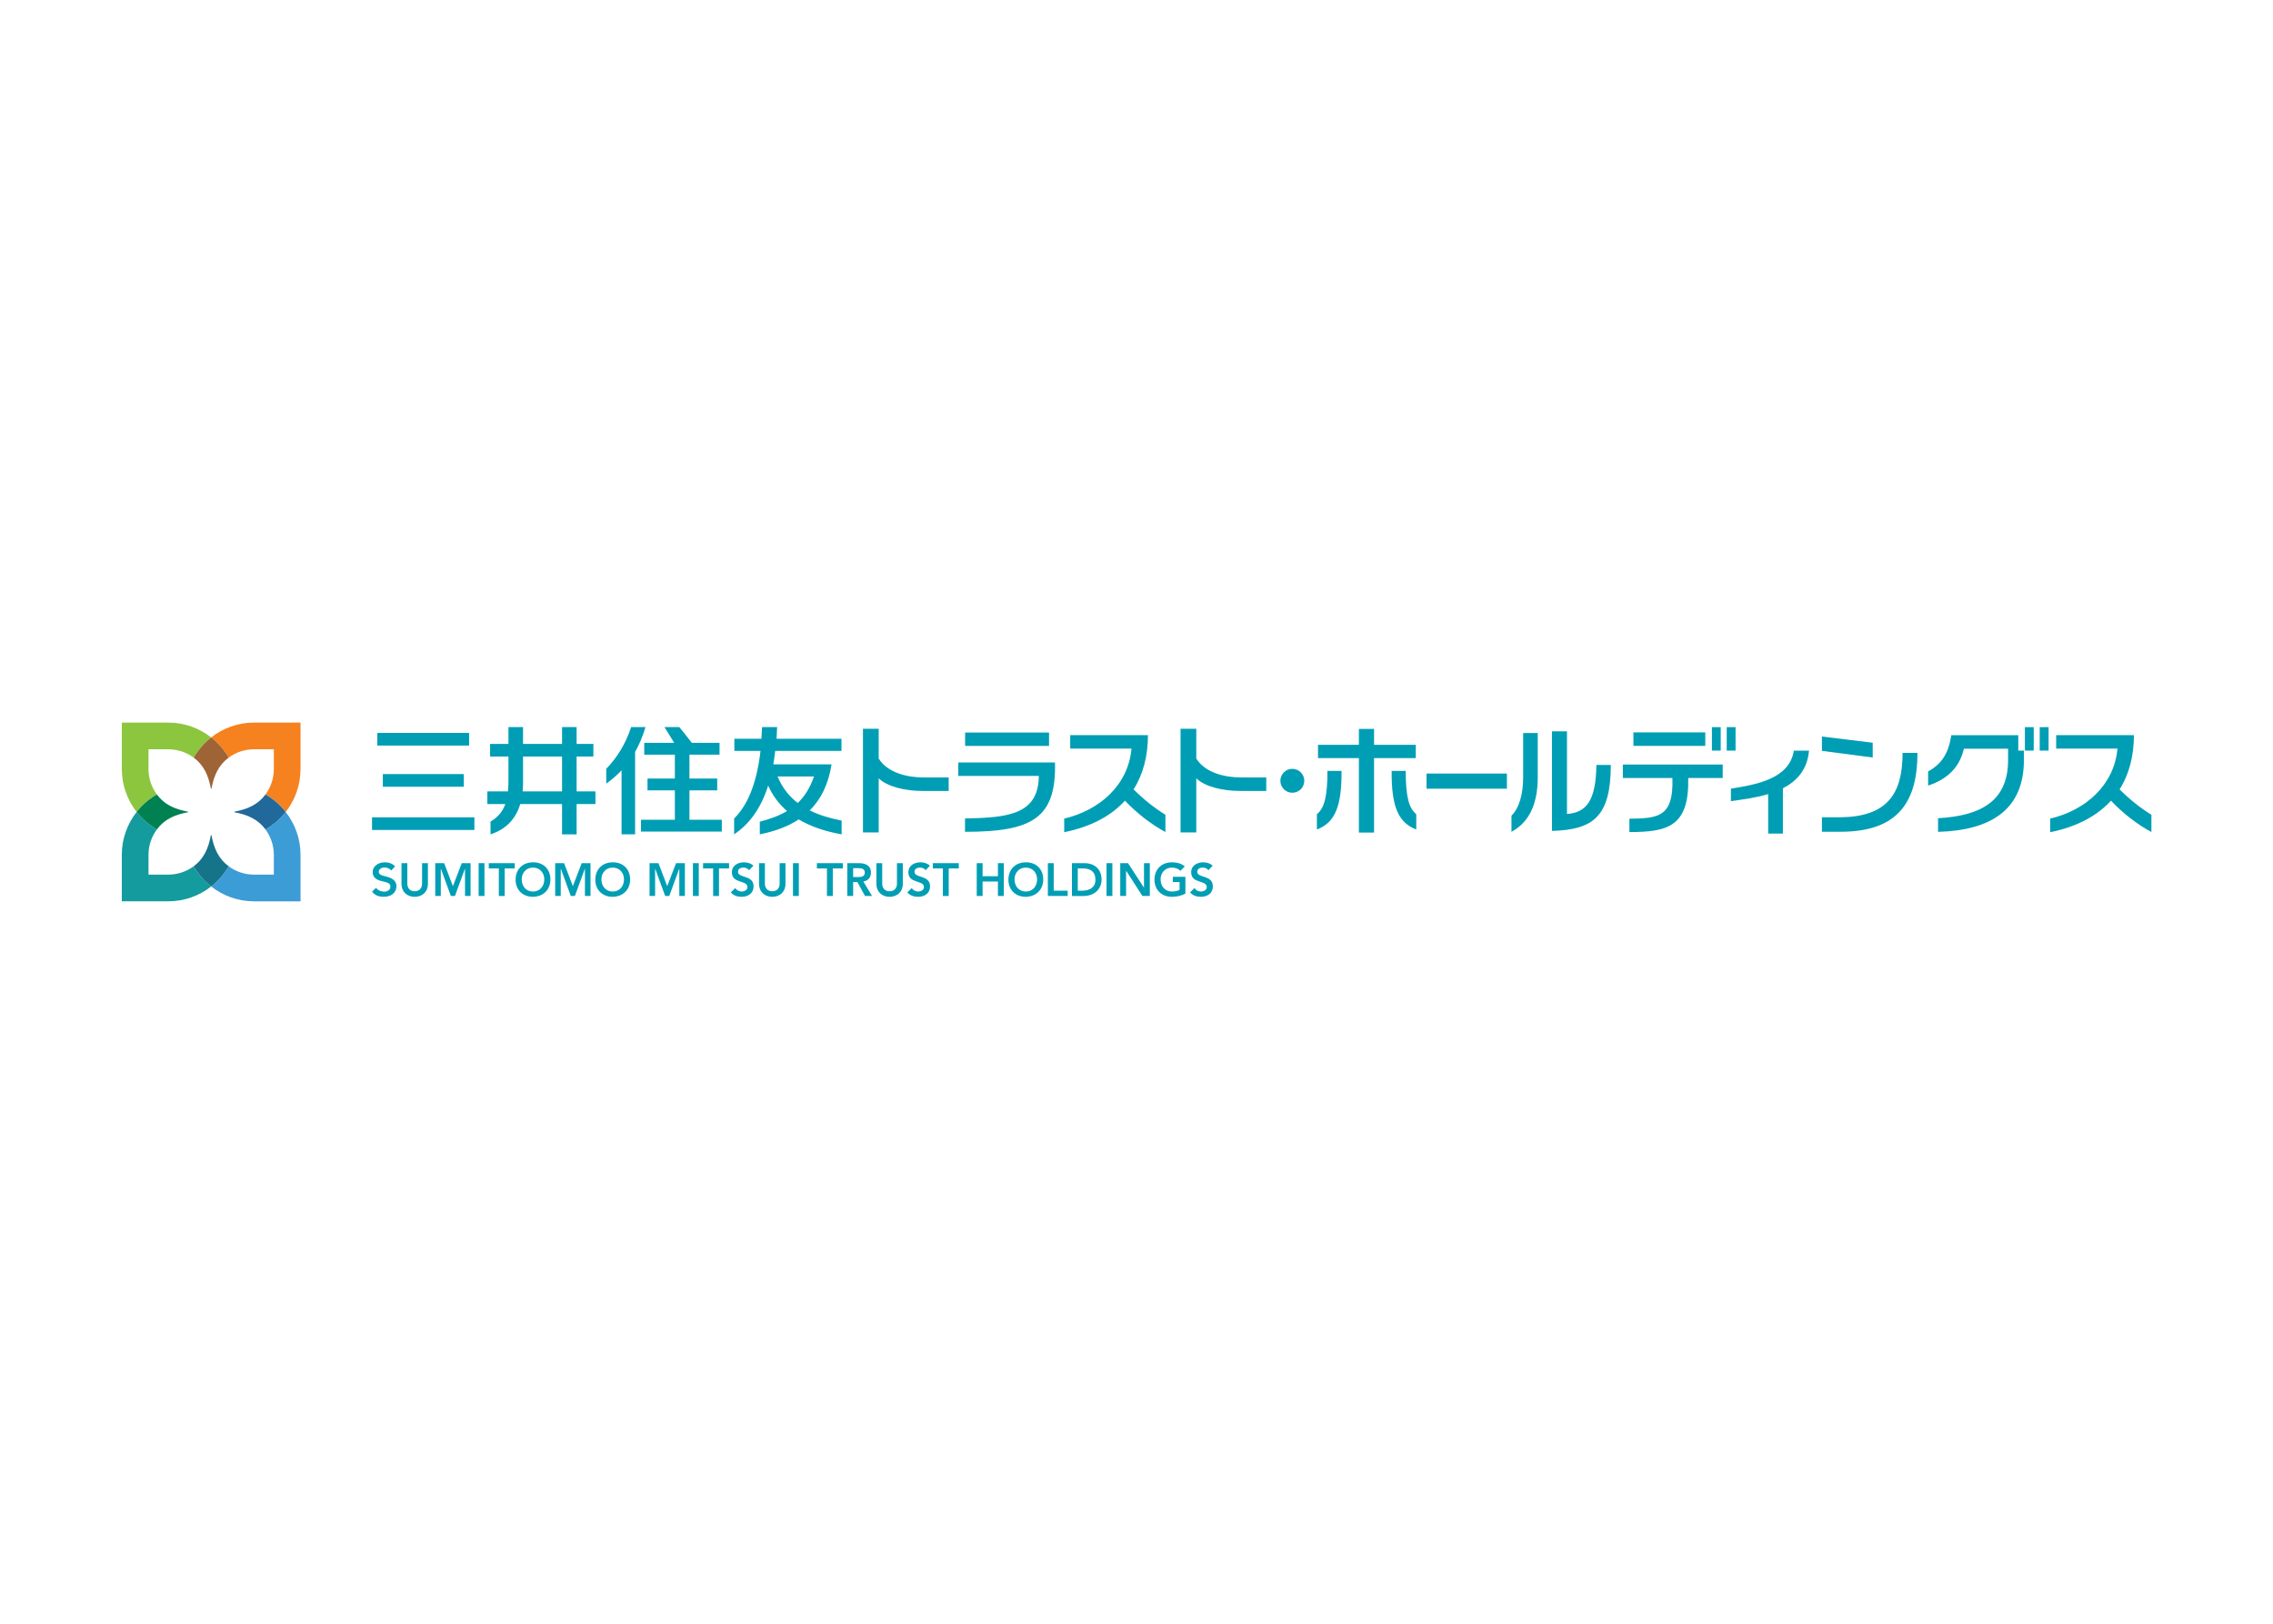 <svg viewBox="0 0 560 400" xmlns="http://www.w3.org/2000/svg" fill-rule="evenodd" clip-rule="evenodd"><g><path d="M38.648 195.712c-1.294-1.754-2.061-3.921-2.061-6.27v-4.86h4.862c2.347 0 4.516.764 6.27 2.059 1.104-1.927 2.57-3.616 4.308-4.98-2.914-2.287-6.586-3.654-10.578-3.654h-11.437v11.434c0 3.995 1.367 7.665 3.657 10.581 1.361-1.739 3.052-3.205 4.98-4.311" fill="#8cc63f"/><path d="M74.041 178.006h-11.435c-3.994 0-7.664 1.368-10.58 3.654 1.74 1.365 3.206 3.053 4.308 4.98 1.755-1.293 3.923-2.057 6.272-2.057h4.859v4.859c0 2.349-.766 4.516-2.059 6.27 1.926 1.105 3.619 2.571 4.981 4.31 2.288-2.914 3.655-6.585 3.655-10.58v-11.435" fill="#f5821f"/><path d="M47.718 213.4c-1.754 1.291-3.923 2.061-6.27 2.061h-4.862v-4.863c0-2.348.766-4.515 2.061-6.27-1.927-1.104-3.618-2.57-4.98-4.308-2.29 2.916-3.658 6.586-3.658 10.578v11.435h11.438c3.992 0 7.663-1.367 10.578-3.653-1.738-1.366-3.204-3.054-4.308-4.981" fill="#149b9e"/><path d="M65.406 204.329c1.293 1.755 2.059 3.921 2.059 6.27v4.862h-4.859c-2.349 0-4.518-.769-6.272-2.06-1.102 1.926-2.568 3.615-4.308 4.981 2.916 2.284 6.586 3.653 10.58 3.653h11.435v-11.435c0-3.992-1.368-7.662-3.655-10.578-1.362 1.737-3.054 3.204-4.981 4.308" fill="#3c9cd6"/><path d="M52.028 181.66c-1.737 1.365-3.203 3.053-4.307 4.98 2.406 1.763 3.627 4.313 4.227 7.622l.081.077.081-.077c.599-3.309 1.821-5.86 4.227-7.622-1.102-1.926-2.57-3.615-4.307-4.98" fill="#9e6436"/><path d="M33.669 200.021c1.362 1.737 3.052 3.203 4.98 4.308 1.76-2.409 4.312-3.628 7.62-4.229l.074-.08-.074-.081c-3.308-.602-5.861-1.82-7.62-4.23-1.927 1.105-3.618 2.571-4.98 4.31" fill="#008152"/><path d="M52.028 218.381c1.737-1.366 3.205-3.054 4.307-4.981-2.405-1.759-3.628-4.313-4.227-7.624l-.081-.074-.081.074c-.6 3.31-1.82 5.865-4.227 7.624 1.104 1.926 2.57 3.615 4.307 4.981" fill="#15738a"/><path d="M70.386 200.021c-1.364-1.739-3.054-3.205-4.981-4.31-1.759 2.409-4.313 3.628-7.62 4.23l-.076.081.076.08c3.307.601 5.862 1.819 7.62 4.229 1.926-1.105 3.617-2.571 4.981-4.308" fill="#21689b"/></g><g fill="#009eb4"><path d="M160.029 212.633h2.193l2.16 5.668 2.182-5.668h2.171v8.087h-1.373v-6.715h-.022l-2.455 6.715h-1.006l-2.456-6.715h-.024v6.715h-1.37"/><path d="M170.718 212.633h1.439v8.088h-1.439z"/><path d="M175.698 213.936h-2.481v-1.301h6.4v1.301h-2.48v6.787h-1.439"/><path d="M184.561 214.369c-.309-.434-.857-.64-1.416-.64-.662 0-1.325.298-1.325 1.039 0 1.623 3.836.699 3.836 3.577 0 1.737-1.37 2.581-2.958 2.581-1.003 0-1.987-.308-2.65-1.097l1.087-1.051c.353.537.959.846 1.598.846.664 0 1.417-.367 1.417-1.108 0-1.771-3.839-.755-3.839-3.645 0-1.668 1.487-2.445 2.983-2.445.846 0 1.691.24 2.319.835"/><path d="M193.52 217.752c0 1.954-1.406 3.177-3.257 3.177-1.851 0-3.256-1.224-3.256-3.177v-5.118h1.441v5.072c0 .8.432 1.85 1.814 1.85 1.382 0 1.816-1.049 1.816-1.85v-5.072h1.44"/><path d="M195.369 212.633h1.439v8.088h-1.439z"/><path d="M203.737 213.936h-2.48v-1.301h6.398v1.301h-2.479v6.787h-1.439"/><path d="M211.31 216.061c.812 0 1.759-.07 1.759-1.12 0-.96-.891-1.074-1.633-1.074h-1.245v2.193h1.119zm-2.559-3.427h2.81c1.554 0 3.017.503 3.017 2.318 0 1.165-.673 2.023-1.875 2.193l2.149 3.576h-1.737l-1.874-3.427h-1.05v3.427h-1.44"/><path d="M222.428 217.752c0 1.954-1.407 3.177-3.257 3.177-1.852 0-3.254-1.224-3.254-3.177v-5.118h1.436v5.072c0 .8.434 1.85 1.817 1.85s1.816-1.049 1.816-1.85v-5.072h1.44"/><path d="M228.048 214.369c-.308-.434-.857-.64-1.416-.64-.665 0-1.326.298-1.326 1.039 0 1.623 3.836.699 3.836 3.577 0 1.737-1.371 2.581-2.958 2.581-1.005 0-1.987-.308-2.65-1.097l1.086-1.051c.355.537.96.846 1.6.846.663 0 1.415-.367 1.415-1.108 0-1.771-3.838-.755-3.838-3.645 0-1.668 1.486-2.445 2.983-2.445.845 0 1.689.24 2.319.835"/><path d="M232.296 213.936h-2.479v-1.301h6.399v1.301h-2.479v6.787h-1.441"/><path d="M240.64 212.633h1.441v3.222h3.78v-3.222h1.44v8.087h-1.44v-3.563h-3.78v3.563h-1.441"/><path d="M252.728 219.625c1.678 0 2.787-1.279 2.787-3.005 0-1.611-1.109-2.891-2.787-2.891-1.669 0-2.778 1.28-2.778 2.891 0 1.726 1.109 3.005 2.778 3.005m-.014-7.197c2.526-.046 4.308 1.644 4.308 4.238 0 2.525-1.782 4.215-4.308 4.262-2.49 0-4.271-1.69-4.271-4.215 0-2.594 1.781-4.284 4.271-4.284"/><path d="M258.164 212.633h1.44v6.786h3.438v1.301h-4.879"/><path d="M266.608 219.419c1.805 0 3.278-.776 3.278-2.742 0-1.965-1.28-2.742-3.039-2.742h-1.312v5.484h1.074zm-2.514-6.785h3.187c2.125 0 4.113 1.301 4.113 4.043 0 2.766-2.342 4.045-4.285 4.045h-3.015"/><path d="M272.616 212.633h1.44v8.088h-1.44z"/><path d="M275.998 212.633h1.907l3.919 6.01.024.023h-.024l.024-.023v-6.01h1.438v8.087h-1.83l-3.998-6.202h-.024v6.202h-1.437"/><path d="M292.048 220.129c-.981.525-2.1.8-3.347.8-2.49 0-4.271-1.692-4.271-4.216 0-2.593 1.781-4.285 4.271-4.285 1.234 0 2.343.263 3.189 1.017l-1.064 1.075c-.514-.503-1.301-.789-2.113-.789-1.668 0-2.777 1.28-2.777 2.891 0 1.725 1.109 3.005 2.777 3.005.732 0 1.393-.137 1.897-.423v-1.907h-1.657v-1.303h3.095"/><path d="M297.716 214.369c-.307-.434-.858-.64-1.417-.64-.66 0-1.325.298-1.325 1.039 0 1.623 3.836.699 3.836 3.577 0 1.737-1.37 2.581-2.958 2.581-1.004 0-1.987-.308-2.65-1.097l1.087-1.051c.354.537.959.846 1.6.846.662 0 1.415-.367 1.415-1.108 0-1.771-3.837-.755-3.837-3.645 0-1.668 1.487-2.445 2.981-2.445.846 0 1.691.24 2.319.835"/><path d="M105.426 217.752c0 1.954-1.404 3.177-3.256 3.177-1.851 0-3.254-1.224-3.254-3.177v-5.118h1.437v5.072c0 .8.433 1.85 1.816 1.85s1.816-1.049 1.816-1.85v-5.072h1.439"/><path d="M107.231 212.633h2.194l2.159 5.668 2.182-5.668h2.17v8.087h-1.371v-6.715h-.022l-2.456 6.715h-1.006l-2.455-6.715h-.024v6.715h-1.371"/><path d="M117.921 212.633h1.437v8.088h-1.437z"/><path d="M122.9 213.936h-2.478v-1.301h6.397v1.301h-2.48v6.787h-1.439"/><path d="M131.31 219.625c1.679 0 2.787-1.279 2.787-3.005 0-1.611-1.108-2.891-2.787-2.891-1.669 0-2.776 1.28-2.776 2.891 0 1.726 1.107 3.005 2.776 3.005m-.013-7.197c2.527-.046 4.308 1.644 4.308 4.238 0 2.525-1.781 4.215-4.308 4.262-2.49 0-4.272-1.69-4.272-4.215 0-2.594 1.782-4.284 4.272-4.284"/><path d="M136.782 212.633h2.192l2.159 5.668 2.181-5.668h2.171v8.087h-1.373v-6.715h-.022l-2.455 6.715h-1.006l-2.454-6.715h-.024v6.715h-1.369"/><path d="M150.946 219.625c1.679 0 2.788-1.279 2.788-3.005 0-1.611-1.109-2.891-2.788-2.891-1.667 0-2.776 1.28-2.776 2.891 0 1.726 1.109 3.005 2.776 3.005m-.01-7.197c2.524-.046 4.305 1.644 4.305 4.238 0 2.525-1.781 4.215-4.305 4.262-2.491 0-4.273-1.69-4.273-4.215 0-2.594 1.782-4.284 4.273-4.284"/><path d="M95.016 215.896c-1.205-.276-1.681-.534-1.696-1.114-.012-.483.409-1.048 1.355-1.079.577-.017 1.317.195 1.706.752l.951-1.034c-.645-.669-1.478-.994-2.549-.994-1.664 0-2.968 1.034-2.968 2.359 0 1.27.765 1.99 2.48 2.334 1.591.319 1.864.671 1.888 1.296.029.802-.817 1.291-1.637 1.231-.808-.058-1.392-.302-1.92-.924l-.969.949c.771.893 1.628 1.25 2.917 1.25 1.851 0 3.095-1.054 3.095-2.622 0-1.597-1.512-2.142-2.651-2.403"/><path d="M191.585 191.286h8.953c-.953 2.785-2.283 4.889-3.994 6.517-2.098-1.604-3.818-3.713-4.959-6.517m15.769 10.857c-2.774-.536-5.459-1.31-7.847-2.506 2.717-2.703 4.586-6.386 5.362-11.337h-14.349c.181-1.057.342-2.162.47-3.32h16.326v-2.985h-15.99c.061-.929.103-1.889.132-2.881h-3.708c-.035.999-.088 1.961-.155 2.881h-6.668v2.985h6.444c-1.032 8.845-3.569 13.758-6.501 16.648v3.907c3.658-2.454 6.562-6.265 8.387-12.005 1.115 2.505 2.695 4.573 4.648 6.263-1.91 1.143-4.149 1.965-6.71 2.628v3.115c3.646-.724 6.889-1.893 9.581-3.68 3.011 1.799 6.606 2.983 10.58 3.68v-3.392"/><path d="M128.76 194.958c.067-.68.102-1.393.102-2.146v-6.439h9.609v8.585h-9.711zm17.939 0h-4.635v-8.585h4.128v-3.118h-4.128v-4.141h-3.594v4.141h-9.609v-4.141h-3.594v4.141h-4.525v3.118h4.525v5.773c0 1.028-.039 1.961-.123 2.812h-5.074v3.118h4.424c-.667 1.875-1.817 3.212-3.644 4.317v3.142c3.533-1.146 6.142-3.511 7.32-7.459h10.3v7.459h3.594v-7.459h4.635v-3.118"/><path d="M159.025 179.114h-3.531c-1.406 4.313-3.679 7.78-6.13 10.266v3.664c1.371-.977 2.63-2.066 3.77-3.283v15.773h3.335v-20.304c1.033-1.816 1.892-3.844 2.555-6.117"/><path d="M169.86 201.943v-7.241h6.84v-2.916h-6.84v-5.879h7.415v-2.916h-6.839c-1.056-1.384-2.249-2.893-3.083-3.878h-3.649c.761 1.205 1.628 2.595 2.4 3.878h-7.382v2.916h7.546v5.879h-6.737v2.916h6.737v7.241h-8.345v2.914h19.913v-2.914h-7.975"/><path d="M92.96 180.549h22.614v3.117h-22.614z"/><path d="M94.321 190.692h19.947v3.119h-19.947z"/><path d="M91.655 201.341h25.224v3.117h-25.224z"/><path d="M279.279 194.46c2.393-3.77 3.542-8.307 3.542-13.367h-19.154v3.319h15.105c-.822 9.147-8.051 15.253-16.583 17.247v3.35c6.641-1.347 11.588-4.047 14.968-7.771 2.925 3.109 6.531 5.885 9.965 7.729v-4.263c-2.615-1.584-5.394-3.801-7.843-6.245"/><path d="M255.941 191.154c-.112 9.49-7.502 10.266-18.19 10.475v3.283c16.465 0 22.527-3.284 22.167-17.08h-23.821v3.321h19.844"/><path d="M237.775 180.459h20.679v3.293h-20.679z"/><path d="M227.49 191.517c-4.044 0-8.832-1.168-11.002-4.647v-7.343h-3.879v25.534h3.879v-13.33c2.094 2.082 6.55 3.112 10.728 3.112h6.509v-3.325h-6.234"/><path d="M305.735 191.517c-4.044 0-8.832-1.168-11.004-4.647v-7.343h-3.879v25.534h3.879v-13.33c2.094 2.082 6.55 3.112 10.728 3.112h6.51v-3.325h-6.233"/><path d="M318.389 189.396c-1.626 0-2.945 1.319-2.945 2.947 0 1.629 1.319 2.945 2.945 2.945 1.63 0 2.95-1.316 2.95-2.945 0-1.628-1.32-2.947-2.95-2.947"/><path d="M351.454 190.559h19.802v3.735h-19.802z"/><path d="M445.689 184.914h-3.738c-1.113 7.151-9.704 8.396-15.507 9.373v3.069c2.695-.38 6.041-.788 9.183-1.737v9.733h3.627v-11.165c3.398-1.744 6.025-4.548 6.435-9.275"/><path d="M386.059 200.519v-20.369h-3.699v24.542c10.115-.294 14.482-3.446 14.498-16.243h-3.551c-.133 8.817-2.456 11.717-7.248 12.07"/><path d="M375.261 180.57h3.593v10.924c0 6.923-2.327 11.168-6.473 13.416v-3.977c1.923-1.863 2.881-5.409 2.881-9.402v-10.962"/><path d="M522.199 194.46c2.394-3.77 3.533-8.307 3.533-13.367h-19.155v3.319h15.105c-.815 9.147-8.052 15.253-16.568 17.247v3.35c6.627-1.347 11.585-4.047 14.963-7.771 2.926 3.109 6.525 5.885 9.967 7.729v-4.263c-2.628-1.584-5.397-3.801-7.844-6.245"/><path d="M348.808 186.755v-3.272h-10.284v-3.919h-3.733v3.919h-10.071v3.272h10.071v18.344h3.733v-18.344"/><path d="M327.044 189.906c0 6.24-.745 9.178-2.6 10.664v3.773c4.413-1.688 6.141-5.588 6.066-14.437h-3.467"/><path d="M346.331 189.906h-3.468c-.076 8.848 1.652 12.748 6.062 14.437v-3.773c-1.85-1.486-2.595-4.424-2.595-10.664"/><path d="M461.38 186.61v-3.645l-12.511-1.522v3.529"/><path d="M468.742 185.468c0 10.156-3.832 15.707-15.259 15.867h-4.614v3.56h4.614c12.838 0 18.987-6.034 18.909-19.427h-3.65"/><path d="M399.823 191.659h12.207c.316 9.569-3.424 9.948-10.595 10.029v3.285c9.475 0 14.753-1.379 14.496-13.314h8.494v-3.32h-24.602v3.32"/><path d="M402.423 180.421h17.71v3.321h-17.71z"/><path d="M421.764 179.122h2.171v5.785h-2.171z"/><path d="M425.414 179.122h2.175v5.785h-2.175z"/><path d="M497.244 184.906v-3.79h-16.491c-.737 4.576-2.382 7.051-5.72 8.928v3.484c4.75-1.587 7.753-4.469 8.815-9.09h10.885v2.806c0 9.803-6.292 13.722-17.255 14.318v3.361c13.15-.362 21.151-5.573 21.151-17.678v-2.338h-1.385"/><path d="M498.876 179.122h2.175v5.785h-2.175z"/><path d="M502.526 179.122h2.187v5.785h-2.187z"/></g></svg>